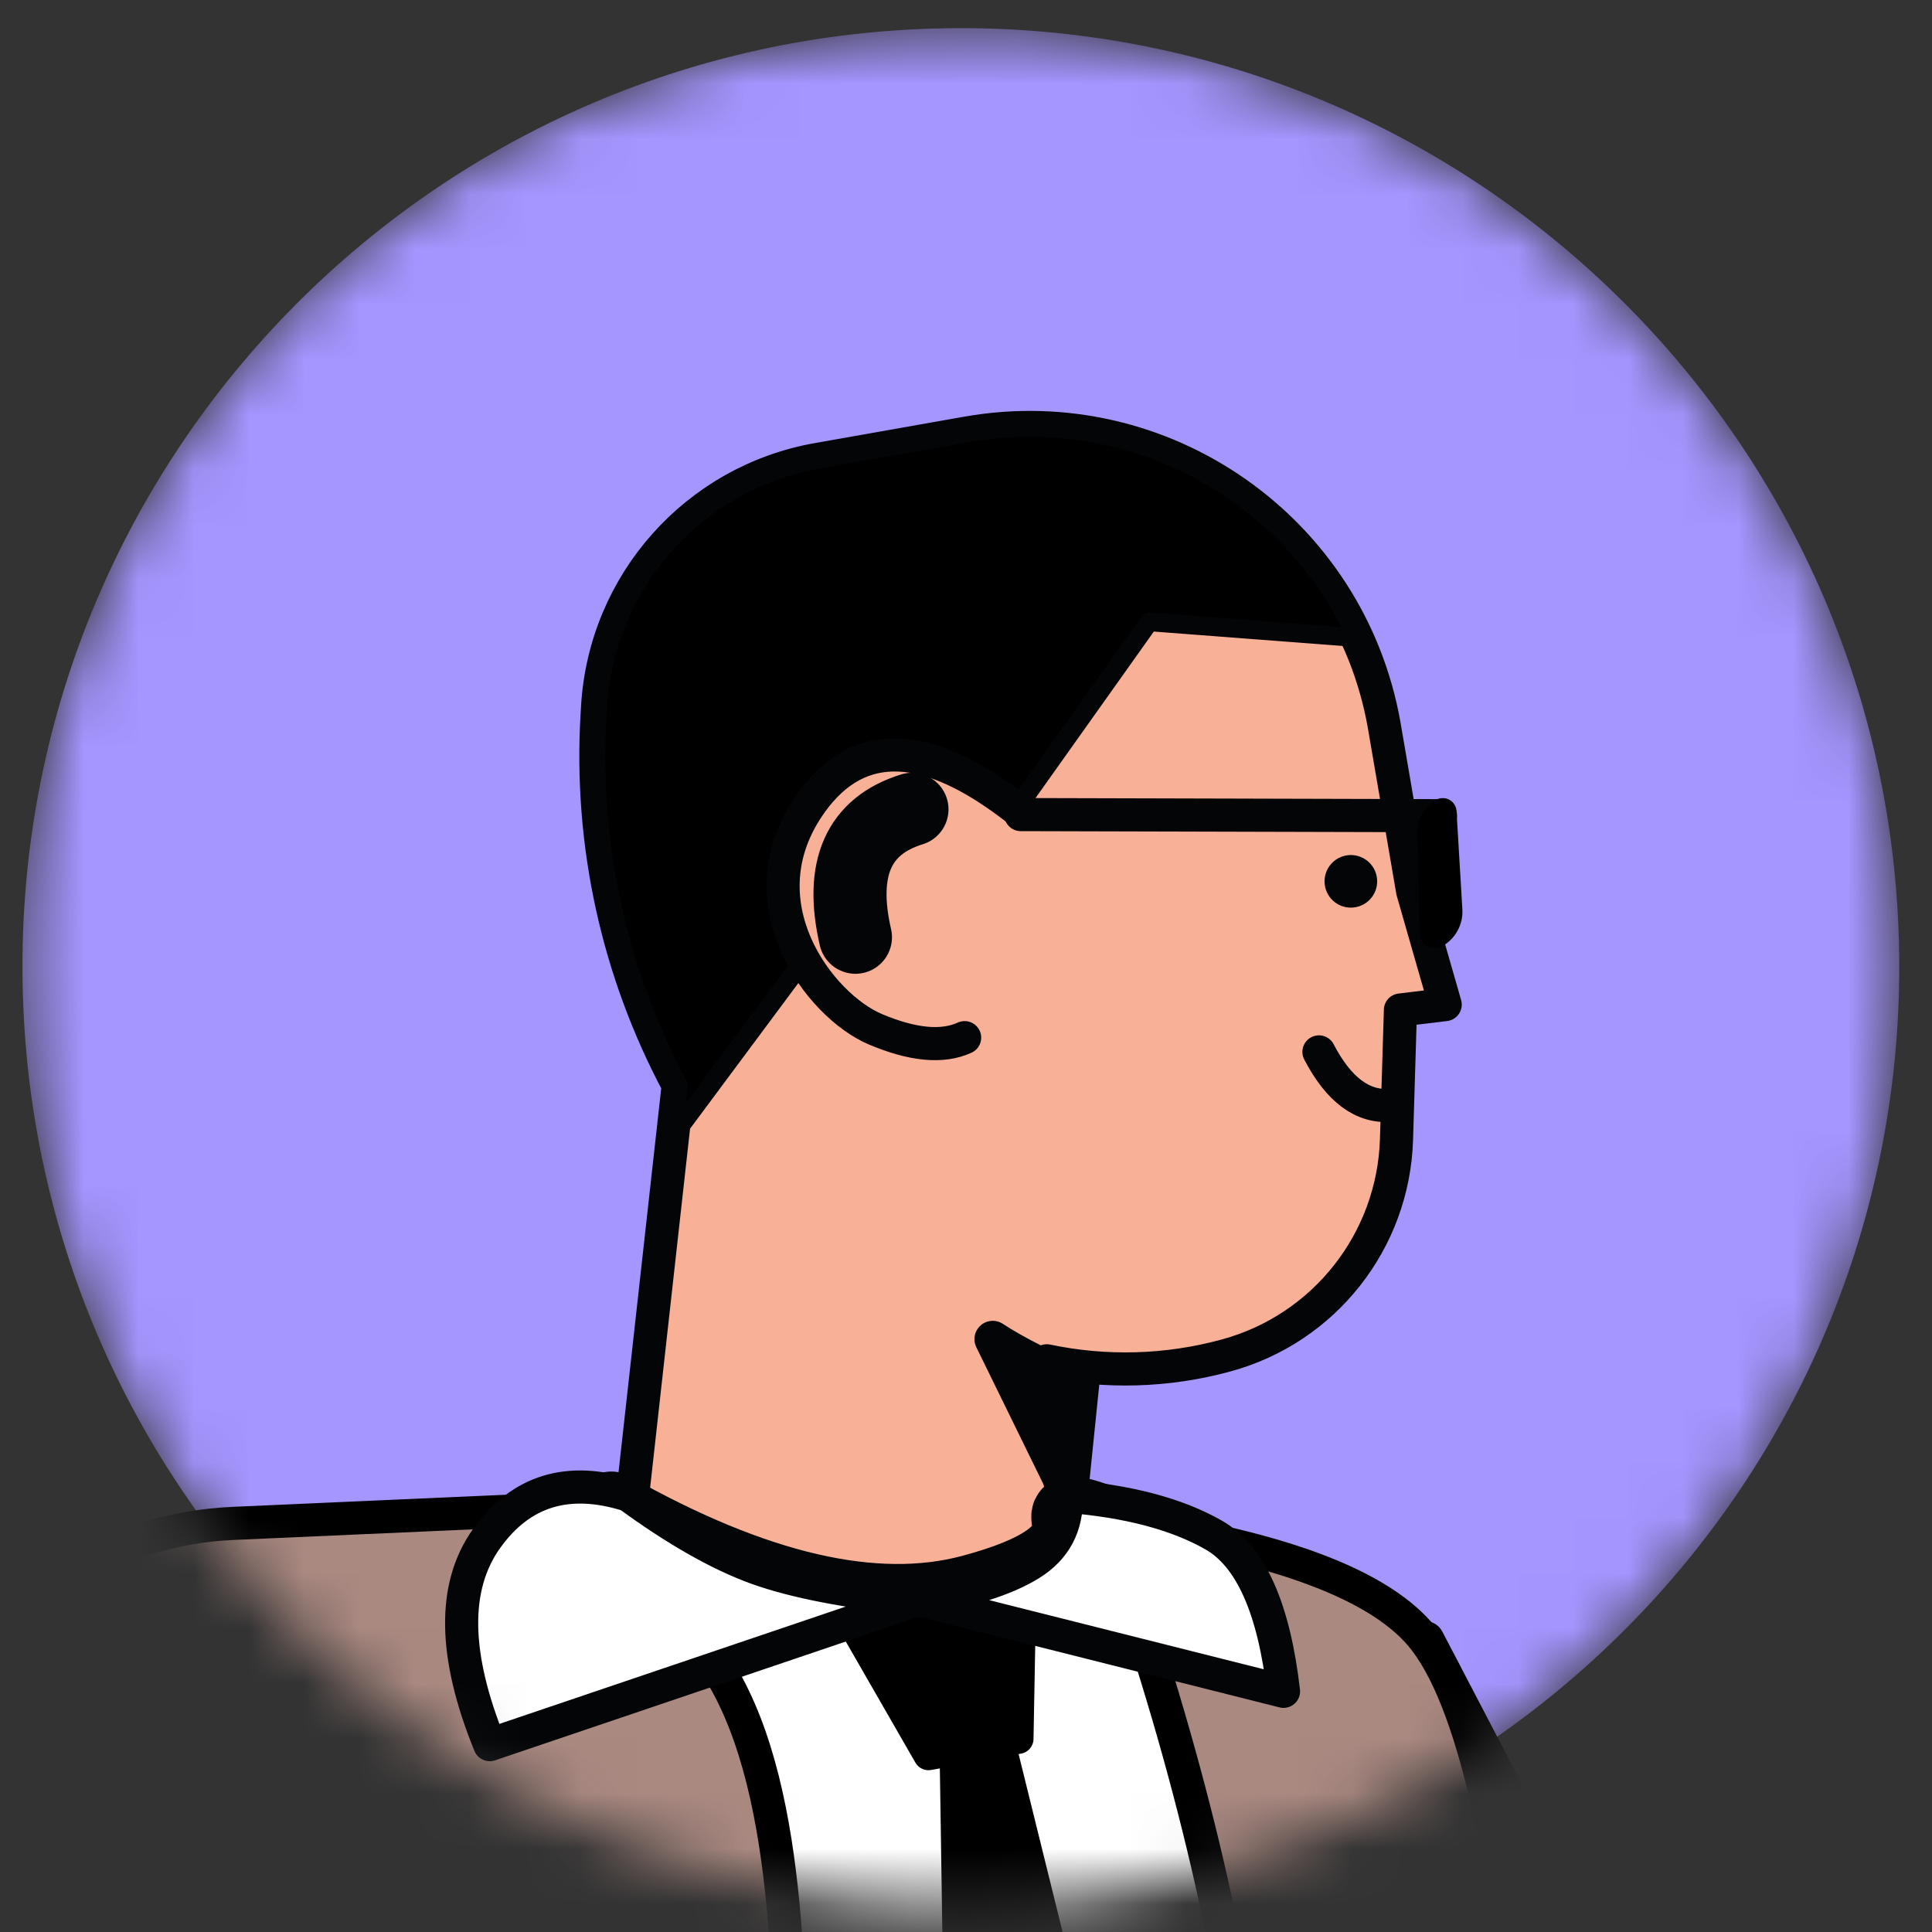 <svg xmlns="http://www.w3.org/2000/svg" width="35" height="35" viewBox="0 0 35 35" fill="none">
  <rect x="0" y="0" width="35" height="35" fill="#333333" stroke="none"/>
  <mask id="mask0_0_231" style="mask-type:luminance" maskUnits="userSpaceOnUse" x="0" y="0" width="35" height="35">
    <path d="M0.409 17.769C0.266 8.381 7.761 0.655 17.148 0.512C26.536 0.37 34.262 7.864 34.405 17.252C34.548 26.64 27.053 34.366 17.665 34.508C8.277 34.651 0.551 27.157 0.409 17.769Z" fill="white"/>
  </mask>
  <g mask="url(#mask0_0_231)">
    <path d="M0.409 17.769C0.266 8.381 7.76 0.655 17.148 0.512C26.536 0.37 34.262 7.864 34.405 17.252C34.547 26.64 27.053 34.366 17.665 34.508C8.277 34.651 0.551 27.157 0.409 17.769Z" fill="#A495FF"/>
    <path d="M25.075 13.134C25.077 13.146 25.079 13.157 25.081 13.169L25.591 16.143L26.181 18.199L25.37 18.297L25.299 20.641C25.243 22.481 23.993 24.069 22.217 24.554C21.144 24.848 20.029 24.876 18.963 24.652L19.573 30.188L21.892 30.803C20.811 31.978 19.505 32.533 17.976 32.469C16.447 32.405 14.154 31.698 11.098 30.349L12.287 19.657C11.189 17.603 10.68 15.284 10.817 12.957L10.826 12.803C10.959 10.566 12.609 8.712 14.815 8.322L17.513 7.845C21.061 7.217 24.447 9.585 25.075 13.134Z" fill="white"/>
    <path d="M25.075 13.134C25.077 13.146 25.079 13.157 25.081 13.169L25.591 16.143L26.181 18.199L25.37 18.297L25.299 20.641C25.243 22.481 23.993 24.069 22.217 24.554C21.144 24.848 20.029 24.876 18.963 24.652L19.573 30.188L21.892 30.803C20.811 31.978 19.505 32.533 17.976 32.469C16.447 32.405 14.154 31.698 11.098 30.349L12.287 19.657C11.189 17.603 10.68 15.284 10.817 12.957L10.826 12.803C10.959 10.566 12.609 8.712 14.815 8.322L17.513 7.845C21.061 7.217 24.447 9.585 25.075 13.134Z" fill="#F8B097" stroke="#030507" stroke-width="0.6" stroke-linejoin="round"/>
    <path fill-rule="evenodd" clip-rule="evenodd" d="M24.583 11.552L20.819 11.264L18.286 14.83L15.004 16.797L12.184 20.59L12.287 19.657C11.189 17.603 10.68 15.284 10.817 12.957L10.826 12.803C10.959 10.566 12.609 8.712 14.815 8.322L17.513 7.845C20.502 7.316 23.376 8.914 24.583 11.552Z" fill="black"/>
    <path d="M24.583 11.552L24.57 11.721C24.63 11.726 24.688 11.698 24.723 11.649C24.757 11.6 24.762 11.536 24.738 11.481L24.583 11.552ZM20.819 11.264L20.832 11.095C20.773 11.091 20.715 11.117 20.681 11.166L20.819 11.264ZM18.286 14.83L18.374 14.976C18.394 14.964 18.411 14.947 18.425 14.928L18.286 14.83ZM15.004 16.797L14.917 16.651C14.898 16.662 14.881 16.677 14.868 16.695L15.004 16.797ZM12.184 20.59L12.015 20.571C12.007 20.647 12.05 20.72 12.122 20.747C12.193 20.776 12.274 20.752 12.32 20.691L12.184 20.59ZM12.288 19.657L12.456 19.675C12.46 19.641 12.454 19.607 12.437 19.576L12.288 19.657ZM24.596 11.383L20.832 11.095L20.807 11.434L24.57 11.721L24.596 11.383ZM20.681 11.166L18.148 14.732L18.425 14.928L20.958 11.363L20.681 11.166ZM18.199 14.685L14.917 16.651L15.091 16.942L18.374 14.976L18.199 14.685ZM14.868 16.695L12.048 20.488L12.32 20.691L15.14 16.898L14.868 16.695ZM12.352 20.608L12.456 19.675L12.119 19.638L12.015 20.571L12.352 20.608ZM12.437 19.576C11.354 17.55 10.851 15.263 10.987 12.967L10.648 12.947C10.509 15.305 11.025 17.655 12.138 19.736L12.437 19.576ZM10.987 12.967L10.996 12.813L10.657 12.793L10.648 12.947L10.987 12.967ZM10.996 12.813C11.124 10.655 12.716 8.866 14.845 8.489L14.786 8.155C12.502 8.559 10.794 10.478 10.657 12.793L10.996 12.813ZM14.845 8.489L17.542 8.012L17.483 7.678L14.786 8.155L14.845 8.489ZM17.542 8.012C20.454 7.497 23.254 9.053 24.429 11.623L24.738 11.481C23.5 8.774 20.551 7.135 17.483 7.678L17.542 8.012Z" fill="#030507"/>
    <path fill-rule="evenodd" clip-rule="evenodd" d="M19.936 24.872C19.13 24.526 18.541 24.23 18.168 23.983C18.015 23.882 17.809 23.924 17.708 24.077C17.643 24.175 17.635 24.3 17.687 24.406L19.587 28.286L19.936 24.872Z" fill="#030507"/>
    <path d="M24.529 16.439C24.79 16.408 24.977 16.171 24.945 15.909C24.914 15.648 24.676 15.462 24.415 15.493C24.154 15.525 23.967 15.762 23.999 16.023C24.03 16.285 24.268 16.471 24.529 16.439Z" fill="#030507"/>
    <path d="M23.894 19.056C24.252 19.744 24.687 20.067 25.2 20.024" stroke="#030507" stroke-width="0.6" stroke-linecap="round" stroke-linejoin="round"/>
    <path fill-rule="evenodd" clip-rule="evenodd" d="M18.471 14.698C16.817 13.391 15.559 13.338 14.698 14.539C13.406 16.34 14.848 18.22 15.86 18.647C16.534 18.931 17.073 18.982 17.475 18.798" fill="#F8B097"/>
    <path d="M18.471 14.698C16.817 13.391 15.559 13.338 14.698 14.539C13.406 16.34 14.848 18.22 15.86 18.647C16.534 18.931 17.073 18.982 17.475 18.798" stroke="#030507" stroke-width="0.6" stroke-linecap="round" stroke-linejoin="round"/>
    <path d="M16.521 14.662C15.551 14.961 15.21 15.734 15.497 16.979" stroke="#030507" stroke-width="1.324" stroke-linecap="round" stroke-linejoin="round"/>
    <path fill-rule="evenodd" clip-rule="evenodd" d="M11.075 27.32C7.642 39.349 4.931 49.589 2.941 58.037C0.952 66.486 0.287 71.51 0.947 73.111L30.627 71.539C30.491 62.58 30.415 57.566 30.399 56.5C30.374 54.9 26.391 29.435 22.406 28.535C21.925 28.427 20.038 27.498 19.47 27.412C18.999 27.341 20.21 28.131 17.593 28.828C15.849 29.292 13.676 28.79 11.075 27.32Z" fill="white" stroke="#030507" stroke-width="1.324" stroke-linecap="round" stroke-linejoin="round"/>
    <path fill-rule="evenodd" clip-rule="evenodd" d="M11.047 27.295C11.976 28.623 12.648 29.631 13.062 30.32C14.387 32.524 14.308 36.362 14.352 39.263C14.427 44.169 15.309 56.952 16.998 77.613L0.605 78.665C-1.101 76.419 -1.186 70.798 0.349 61.802C1.211 56.75 0.541 47.779 -1.662 34.89C-2.244 31.49 0.042 28.262 3.442 27.681C3.699 27.637 3.958 27.61 4.218 27.598L11.047 27.295Z" fill="#AA8981" stroke="black" stroke-width="0.6"/>
    <path fill-rule="evenodd" clip-rule="evenodd" d="M15.411 29.151L18.457 28.675C18.605 28.652 18.744 28.754 18.767 28.902C18.77 28.918 18.771 28.933 18.77 28.949L18.723 31.505C18.721 31.635 18.628 31.744 18.5 31.768L16.868 32.065C16.755 32.085 16.641 32.032 16.584 31.933L15.217 29.555C15.142 29.425 15.187 29.259 15.317 29.184C15.346 29.167 15.378 29.156 15.411 29.151Z" fill="black"/>
    <path fill-rule="evenodd" clip-rule="evenodd" d="M11.383 27.086C10.291 26.741 9.435 27.003 8.815 27.872C8.194 28.742 8.213 29.986 8.872 31.606L16.64 28.975C15.368 28.843 14.392 28.654 13.712 28.409C13.032 28.163 12.255 27.723 11.383 27.086Z" fill="white" stroke="#030507" stroke-width="0.6" stroke-linecap="round" stroke-linejoin="round"/>
    <path d="M25.818 29.719C30.274 38.235 33.061 43.683 34.178 46.062C34.935 47.674 42.671 36.718 47.021 35.981C47.952 35.824 51.668 39.919 51.644 40.8C51.53 44.908 39.345 59.856 34.389 59.932C27.067 60.043 24.21 49.972 25.818 29.719Z" fill="white"/>
    <path d="M25.818 29.719C30.274 38.235 33.061 43.683 34.178 46.062C34.935 47.674 42.671 36.718 47.021 35.981C47.952 35.824 51.668 39.919 51.644 40.8C51.53 44.908 39.345 59.856 34.389 59.932C27.067 60.043 24.21 49.972 25.818 29.719Z" fill="#AA8981" stroke="black" stroke-width="0.7" stroke-linejoin="round"/>
    <path fill-rule="evenodd" clip-rule="evenodd" d="M32.705 61.079C32.765 65.032 33.713 71.754 35.547 81.244C34.162 89.07 32.454 87.924 30.424 77.807C28.393 67.69 27.182 52.108 26.789 31.062L36.161 49.056C33.797 53.119 32.645 57.127 32.705 61.079Z" fill="black"/>
    <path fill-rule="evenodd" clip-rule="evenodd" d="M20.013 27.566C21.384 31.348 22.275 34.932 22.689 38.321C23.103 41.71 24.385 54.568 26.535 76.897L29.39 77.364C31.265 75.922 31.208 67.368 29.218 51.701C27.983 41.971 27.757 32.269 25.817 29.718C25.046 28.704 23.111 27.987 20.013 27.566Z" fill="#AA8981" stroke="black" stroke-width="0.6"/>
    <path fill-rule="evenodd" clip-rule="evenodd" d="M19.318 27.105C20.427 27.192 21.316 27.426 21.986 27.808C22.657 28.19 23.078 29.134 23.252 30.64L16.64 28.975C17.543 28.826 18.219 28.612 18.667 28.334C19.116 28.055 19.333 27.646 19.318 27.105Z" fill="white" stroke="#030507" stroke-width="0.6" stroke-linecap="round" stroke-linejoin="round"/>
    <path fill-rule="evenodd" clip-rule="evenodd" d="M17.023 31.821L17.256 47.15C17.261 47.468 17.359 47.778 17.538 48.041L19.787 51.35C20.04 51.722 20.547 51.819 20.919 51.566C21.071 51.462 21.184 51.31 21.239 51.135L22.219 47.995C22.308 47.711 22.317 47.407 22.245 47.118L18.375 31.461L17.023 31.821Z" fill="black"/>
    <path d="M65.477 132.864C84.484 132.575 99.507 106.993 99.032 75.727C98.557 44.46 82.762 19.347 63.755 19.636C44.748 19.925 29.724 45.506 30.199 76.773C30.675 108.04 46.469 133.153 65.477 132.864Z" fill="#77ACB7" stroke="#030507" stroke-width="1.324" stroke-linecap="round" stroke-linejoin="round"/>
    <path d="M18.492 14.757L26.096 14.777" stroke="#030507" stroke-width="0.6" stroke-linecap="round" stroke-linejoin="round"/>
    <path fill-rule="evenodd" clip-rule="evenodd" d="M26.123 17.144C26.365 17.01 26.509 16.749 26.492 16.473L26.386 14.693C26.378 14.556 26.26 14.45 26.122 14.459C26.085 14.461 26.049 14.471 26.016 14.489C25.803 14.607 25.672 14.833 25.678 15.076L25.717 16.91C25.72 17.061 25.845 17.181 25.997 17.178C26.041 17.177 26.084 17.165 26.123 17.144Z" fill="black"/>
    <path fill-rule="evenodd" clip-rule="evenodd" d="M-1.703 32.717L-4.495 56.176C-4.974 60.197 -2.102 63.845 1.919 64.324C2.409 64.382 2.903 64.391 3.394 64.35L28.349 62.271L27.674 53.59L7.978 53.211L9.909 46.256" fill="#AA8981"/>
    <path d="M-1.703 32.717L-4.495 56.176C-4.974 60.197 -2.102 63.845 1.919 64.324C2.409 64.382 2.903 64.391 3.394 64.35L28.349 62.271L27.674 53.59L7.978 53.211L9.909 46.256" stroke="black" stroke-width="1.324"/>
  </g>
</svg>